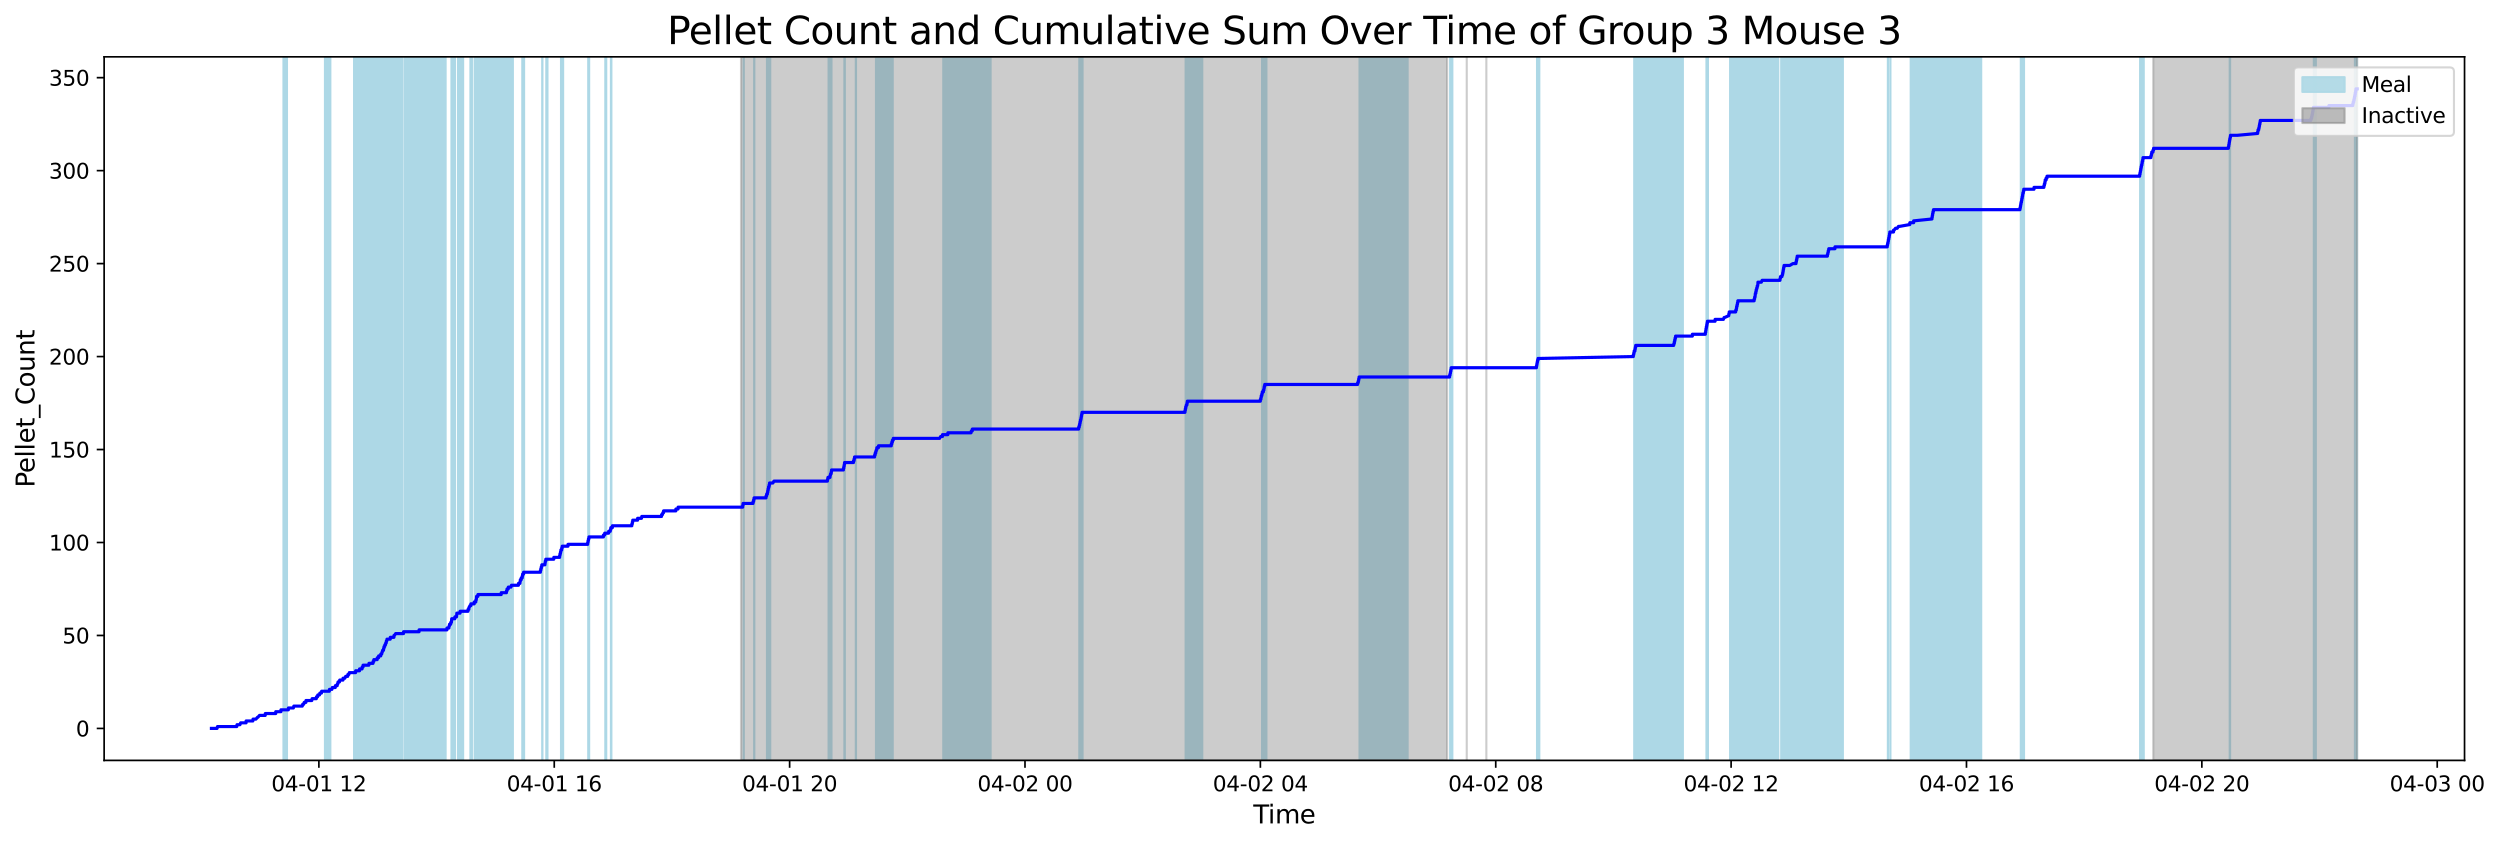<?xml version="1.0" encoding="utf-8" standalone="no"?>
<!DOCTYPE svg PUBLIC "-//W3C//DTD SVG 1.1//EN"
  "http://www.w3.org/Graphics/SVG/1.1/DTD/svg11.dtd">
<svg xmlns:xlink="http://www.w3.org/1999/xlink" width="1182.002pt" height="399.009pt" viewBox="0 0 1182.002 399.009" xmlns="http://www.w3.org/2000/svg" version="1.1">
 <defs>
  <style type="text/css">*{stroke-linejoin: round; stroke-linecap: butt}</style>
 </defs>
 <g id="figure_1">
  <g id="patch_1">
   <path d="M 0 399.009 
L 1182.002 399.009 
L 1182.002 0 
L 0 0 
z
" style="fill: #ffffff"/>
  </g>
  <g id="axes_1">
   <g id="patch_2">
    <path d="M 49.235 359.517 
L 1165.235 359.517 
L 1165.235 26.877 
L 49.235 26.877 
z
" style="fill: #ffffff"/>
   </g>
   <g id="patch_3">
    <path d="M 135.677 359.517 
L 135.677 26.877 
L 134.026 26.877 
L 134.026 359.517 
z
" clip-path="url(#pbee330fa02)" style="fill: #add8e6; stroke: #add8e6; stroke-linejoin: miter"/>
   </g>
   <g id="patch_4">
    <path d="M 156.188 359.517 
L 156.188 26.877 
L 153.643 26.877 
L 153.643 359.517 
z
" clip-path="url(#pbee330fa02)" style="fill: #add8e6; stroke: #add8e6; stroke-linejoin: miter"/>
   </g>
   <g id="patch_5">
    <path d="M 187.06 359.517 
L 187.06 26.877 
L 167.405 26.877 
L 167.405 359.517 
z
" clip-path="url(#pbee330fa02)" style="fill: #add8e6; stroke: #add8e6; stroke-linejoin: miter"/>
   </g>
   <g id="patch_6">
    <path d="M 190.243 359.517 
L 190.243 26.877 
L 183.212 26.877 
L 183.212 359.517 
z
" clip-path="url(#pbee330fa02)" style="fill: #add8e6; stroke: #add8e6; stroke-linejoin: miter"/>
   </g>
   <g id="patch_7">
    <path d="M 188.02 359.517 
L 188.02 26.877 
L 184.456 26.877 
L 184.456 359.517 
z
" clip-path="url(#pbee330fa02)" style="fill: #add8e6; stroke: #add8e6; stroke-linejoin: miter"/>
   </g>
   <g id="patch_8">
    <path d="M 189.438 359.517 
L 189.438 26.877 
L 185.791 26.877 
L 185.791 359.517 
z
" clip-path="url(#pbee330fa02)" style="fill: #add8e6; stroke: #add8e6; stroke-linejoin: miter"/>
   </g>
   <g id="patch_9">
    <path d="M 210.685 359.517 
L 210.685 26.877 
L 191.311 26.877 
L 191.311 359.517 
z
" clip-path="url(#pbee330fa02)" style="fill: #add8e6; stroke: #add8e6; stroke-linejoin: miter"/>
   </g>
   <g id="patch_10">
    <path d="M 215.084 359.517 
L 215.084 26.877 
L 213.449 26.877 
L 213.449 359.517 
z
" clip-path="url(#pbee330fa02)" style="fill: #add8e6; stroke: #add8e6; stroke-linejoin: miter"/>
   </g>
   <g id="patch_11">
    <path d="M 215.102 359.517 
L 215.102 26.877 
L 213.928 26.877 
L 213.928 359.517 
z
" clip-path="url(#pbee330fa02)" style="fill: #add8e6; stroke: #add8e6; stroke-linejoin: miter"/>
   </g>
   <g id="patch_12">
    <path d="M 218.968 359.517 
L 218.968 26.877 
L 216.532 26.877 
L 216.532 359.517 
z
" clip-path="url(#pbee330fa02)" style="fill: #add8e6; stroke: #add8e6; stroke-linejoin: miter"/>
   </g>
   <g id="patch_13">
    <path d="M 223.121 359.517 
L 223.121 26.877 
L 222.418 26.877 
L 222.418 359.517 
z
" clip-path="url(#pbee330fa02)" style="fill: #add8e6; stroke: #add8e6; stroke-linejoin: miter"/>
   </g>
   <g id="patch_14">
    <path d="M 242.483 359.517 
L 242.483 26.877 
L 224.424 26.877 
L 224.424 359.517 
z
" clip-path="url(#pbee330fa02)" style="fill: #add8e6; stroke: #add8e6; stroke-linejoin: miter"/>
   </g>
   <g id="patch_15">
    <path d="M 226.337 359.517 
L 226.337 26.877 
L 225.755 26.877 
L 225.755 359.517 
z
" clip-path="url(#pbee330fa02)" style="fill: #add8e6; stroke: #add8e6; stroke-linejoin: miter"/>
   </g>
   <g id="patch_16">
    <path d="M 247.631 359.517 
L 247.631 26.877 
L 246.944 26.877 
L 246.944 359.517 
z
" clip-path="url(#pbee330fa02)" style="fill: #add8e6; stroke: #add8e6; stroke-linejoin: miter"/>
   </g>
   <g id="patch_17">
    <path d="M 247.787 359.517 
L 247.787 26.877 
L 247.727 26.877 
L 247.727 359.517 
z
" clip-path="url(#pbee330fa02)" style="fill: #add8e6; stroke: #add8e6; stroke-linejoin: miter"/>
   </g>
   <g id="patch_18">
    <path d="M 256.358 359.517 
L 256.358 26.877 
L 256.46 26.877 
L 256.46 359.517 
z
" clip-path="url(#pbee330fa02)" style="fill: #add8e6; stroke: #add8e6; stroke-linejoin: miter"/>
   </g>
   <g id="patch_19">
    <path d="M 258.843 359.517 
L 258.843 26.877 
L 258.298 26.877 
L 258.298 359.517 
z
" clip-path="url(#pbee330fa02)" style="fill: #add8e6; stroke: #add8e6; stroke-linejoin: miter"/>
   </g>
   <g id="patch_20">
    <path d="M 265.389 359.517 
L 265.389 26.877 
L 265.251 26.877 
L 265.251 359.517 
z
" clip-path="url(#pbee330fa02)" style="fill: #add8e6; stroke: #add8e6; stroke-linejoin: miter"/>
   </g>
   <g id="patch_21">
    <path d="M 265.774 359.517 
L 265.774 26.877 
L 266.247 26.877 
L 266.247 359.517 
z
" clip-path="url(#pbee330fa02)" style="fill: #add8e6; stroke: #add8e6; stroke-linejoin: miter"/>
   </g>
   <g id="patch_22">
    <path d="M 278.112 359.517 
L 278.112 26.877 
L 278.548 26.877 
L 278.548 359.517 
z
" clip-path="url(#pbee330fa02)" style="fill: #add8e6; stroke: #add8e6; stroke-linejoin: miter"/>
   </g>
   <g id="patch_23">
    <path d="M 286.627 359.517 
L 286.627 26.877 
L 286.19 26.877 
L 286.19 359.517 
z
" clip-path="url(#pbee330fa02)" style="fill: #add8e6; stroke: #add8e6; stroke-linejoin: miter"/>
   </g>
   <g id="patch_24">
    <path d="M 288.845 359.517 
L 288.845 26.877 
L 289.063 26.877 
L 289.063 359.517 
z
" clip-path="url(#pbee330fa02)" style="fill: #add8e6; stroke: #add8e6; stroke-linejoin: miter"/>
   </g>
   <g id="patch_25">
    <path d="M 351.595 359.517 
L 351.595 26.877 
L 351.668 26.877 
L 351.668 359.517 
z
" clip-path="url(#pbee330fa02)" style="fill: #add8e6; stroke: #add8e6; stroke-linejoin: miter"/>
   </g>
   <g id="patch_26">
    <path d="M 356.572 359.517 
L 356.572 26.877 
L 356.64 26.877 
L 356.64 359.517 
z
" clip-path="url(#pbee330fa02)" style="fill: #add8e6; stroke: #add8e6; stroke-linejoin: miter"/>
   </g>
   <g id="patch_27">
    <path d="M 362.631 359.517 
L 362.631 26.877 
L 364.159 26.877 
L 364.159 359.517 
z
" clip-path="url(#pbee330fa02)" style="fill: #add8e6; stroke: #add8e6; stroke-linejoin: miter"/>
   </g>
   <g id="patch_28">
    <path d="M 393.124 359.517 
L 393.124 26.877 
L 391.764 26.877 
L 391.764 359.517 
z
" clip-path="url(#pbee330fa02)" style="fill: #add8e6; stroke: #add8e6; stroke-linejoin: miter"/>
   </g>
   <g id="patch_29">
    <path d="M 399.231 359.517 
L 399.231 26.877 
L 399.424 26.877 
L 399.424 359.517 
z
" clip-path="url(#pbee330fa02)" style="fill: #add8e6; stroke: #add8e6; stroke-linejoin: miter"/>
   </g>
   <g id="patch_30">
    <path d="M 404.718 359.517 
L 404.718 26.877 
L 404.628 26.877 
L 404.628 359.517 
z
" clip-path="url(#pbee330fa02)" style="fill: #add8e6; stroke: #add8e6; stroke-linejoin: miter"/>
   </g>
   <g id="patch_31">
    <path d="M 414.786 359.517 
L 414.786 26.877 
L 414.168 26.877 
L 414.168 359.517 
z
" clip-path="url(#pbee330fa02)" style="fill: #add8e6; stroke: #add8e6; stroke-linejoin: miter"/>
   </g>
   <g id="patch_32">
    <path d="M 421.826 359.517 
L 421.826 26.877 
L 414.837 26.877 
L 414.837 359.517 
z
" clip-path="url(#pbee330fa02)" style="fill: #add8e6; stroke: #add8e6; stroke-linejoin: miter"/>
   </g>
   <g id="patch_33">
    <path d="M 421.685 359.517 
L 421.685 26.877 
L 422.041 26.877 
L 422.041 359.517 
z
" clip-path="url(#pbee330fa02)" style="fill: #add8e6; stroke: #add8e6; stroke-linejoin: miter"/>
   </g>
   <g id="patch_34">
    <path d="M 468.354 359.517 
L 468.354 26.877 
L 445.982 26.877 
L 445.982 359.517 
z
" clip-path="url(#pbee330fa02)" style="fill: #add8e6; stroke: #add8e6; stroke-linejoin: miter"/>
   </g>
   <g id="patch_35">
    <path d="M 510.304 359.517 
L 510.304 26.877 
L 511.832 26.877 
L 511.832 359.517 
z
" clip-path="url(#pbee330fa02)" style="fill: #add8e6; stroke: #add8e6; stroke-linejoin: miter"/>
   </g>
   <g id="patch_36">
    <path d="M 560.568 359.517 
L 560.568 26.877 
L 560.833 26.877 
L 560.833 359.517 
z
" clip-path="url(#pbee330fa02)" style="fill: #add8e6; stroke: #add8e6; stroke-linejoin: miter"/>
   </g>
   <g id="patch_37">
    <path d="M 568.426 359.517 
L 568.426 26.877 
L 561.705 26.877 
L 561.705 359.517 
z
" clip-path="url(#pbee330fa02)" style="fill: #add8e6; stroke: #add8e6; stroke-linejoin: miter"/>
   </g>
   <g id="patch_38">
    <path d="M 596.713 359.517 
L 596.713 26.877 
L 597.03 26.877 
L 597.03 359.517 
z
" clip-path="url(#pbee330fa02)" style="fill: #add8e6; stroke: #add8e6; stroke-linejoin: miter"/>
   </g>
   <g id="patch_39">
    <path d="M 597.682 359.517 
L 597.682 26.877 
L 597.056 26.877 
L 597.056 359.517 
z
" clip-path="url(#pbee330fa02)" style="fill: #add8e6; stroke: #add8e6; stroke-linejoin: miter"/>
   </g>
   <g id="patch_40">
    <path d="M 598.755 359.517 
L 598.755 26.877 
L 598.413 26.877 
L 598.413 359.517 
z
" clip-path="url(#pbee330fa02)" style="fill: #add8e6; stroke: #add8e6; stroke-linejoin: miter"/>
   </g>
   <g id="patch_41">
    <path d="M 665.519 359.517 
L 665.519 26.877 
L 642.789 26.877 
L 642.789 359.517 
z
" clip-path="url(#pbee330fa02)" style="fill: #add8e6; stroke: #add8e6; stroke-linejoin: miter"/>
   </g>
   <g id="patch_42">
    <path d="M 685.628 359.517 
L 685.628 26.877 
L 685.844 26.877 
L 685.844 359.517 
z
" clip-path="url(#pbee330fa02)" style="fill: #add8e6; stroke: #add8e6; stroke-linejoin: miter"/>
   </g>
   <g id="patch_43">
    <path d="M 686.442 359.517 
L 686.442 26.877 
L 686.668 26.877 
L 686.668 359.517 
z
" clip-path="url(#pbee330fa02)" style="fill: #add8e6; stroke: #add8e6; stroke-linejoin: miter"/>
   </g>
   <g id="patch_44">
    <path d="M 726.711 359.517 
L 726.711 26.877 
L 726.99 26.877 
L 726.99 359.517 
z
" clip-path="url(#pbee330fa02)" style="fill: #add8e6; stroke: #add8e6; stroke-linejoin: miter"/>
   </g>
   <g id="patch_45">
    <path d="M 727.787 359.517 
L 727.787 26.877 
L 727.541 26.877 
L 727.541 359.517 
z
" clip-path="url(#pbee330fa02)" style="fill: #add8e6; stroke: #add8e6; stroke-linejoin: miter"/>
   </g>
   <g id="patch_46">
    <path d="M 795.659 359.517 
L 795.659 26.877 
L 772.681 26.877 
L 772.681 359.517 
z
" clip-path="url(#pbee330fa02)" style="fill: #add8e6; stroke: #add8e6; stroke-linejoin: miter"/>
   </g>
   <g id="patch_47">
    <path d="M 773.325 359.517 
L 773.325 26.877 
L 772.99 26.877 
L 772.99 359.517 
z
" clip-path="url(#pbee330fa02)" style="fill: #add8e6; stroke: #add8e6; stroke-linejoin: miter"/>
   </g>
   <g id="patch_48">
    <path d="M 773.736 359.517 
L 773.736 26.877 
L 773.579 26.877 
L 773.579 359.517 
z
" clip-path="url(#pbee330fa02)" style="fill: #add8e6; stroke: #add8e6; stroke-linejoin: miter"/>
   </g>
   <g id="patch_49">
    <path d="M 794.771 359.517 
L 794.771 26.877 
L 791.84 26.877 
L 791.84 359.517 
z
" clip-path="url(#pbee330fa02)" style="fill: #add8e6; stroke: #add8e6; stroke-linejoin: miter"/>
   </g>
   <g id="patch_50">
    <path d="M 792.564 359.517 
L 792.564 26.877 
L 792.625 26.877 
L 792.625 359.517 
z
" clip-path="url(#pbee330fa02)" style="fill: #add8e6; stroke: #add8e6; stroke-linejoin: miter"/>
   </g>
   <g id="patch_51">
    <path d="M 807.514 359.517 
L 807.514 26.877 
L 806.817 26.877 
L 806.817 359.517 
z
" clip-path="url(#pbee330fa02)" style="fill: #add8e6; stroke: #add8e6; stroke-linejoin: miter"/>
   </g>
   <g id="patch_52">
    <path d="M 840.768 359.517 
L 840.768 26.877 
L 817.989 26.877 
L 817.989 359.517 
z
" clip-path="url(#pbee330fa02)" style="fill: #add8e6; stroke: #add8e6; stroke-linejoin: miter"/>
   </g>
   <g id="patch_53">
    <path d="M 822.153 359.517 
L 822.153 26.877 
L 821.912 26.877 
L 821.912 359.517 
z
" clip-path="url(#pbee330fa02)" style="fill: #add8e6; stroke: #add8e6; stroke-linejoin: miter"/>
   </g>
   <g id="patch_54">
    <path d="M 829.607 359.517 
L 829.607 26.877 
L 830.156 26.877 
L 830.156 359.517 
z
" clip-path="url(#pbee330fa02)" style="fill: #add8e6; stroke: #add8e6; stroke-linejoin: miter"/>
   </g>
   <g id="patch_55">
    <path d="M 830.672 359.517 
L 830.672 26.877 
L 830.49 26.877 
L 830.49 359.517 
z
" clip-path="url(#pbee330fa02)" style="fill: #add8e6; stroke: #add8e6; stroke-linejoin: miter"/>
   </g>
   <g id="patch_56">
    <path d="M 836.088 359.517 
L 836.088 26.877 
L 831.592 26.877 
L 831.592 359.517 
z
" clip-path="url(#pbee330fa02)" style="fill: #add8e6; stroke: #add8e6; stroke-linejoin: miter"/>
   </g>
   <g id="patch_57">
    <path d="M 853.765 359.517 
L 853.765 26.877 
L 842.156 26.877 
L 842.156 359.517 
z
" clip-path="url(#pbee330fa02)" style="fill: #add8e6; stroke: #add8e6; stroke-linejoin: miter"/>
   </g>
   <g id="patch_58">
    <path d="M 852.09 359.517 
L 852.09 26.877 
L 843.901 26.877 
L 843.901 359.517 
z
" clip-path="url(#pbee330fa02)" style="fill: #add8e6; stroke: #add8e6; stroke-linejoin: miter"/>
   </g>
   <g id="patch_59">
    <path d="M 871.309 359.517 
L 871.309 26.877 
L 849.896 26.877 
L 849.896 359.517 
z
" clip-path="url(#pbee330fa02)" style="fill: #add8e6; stroke: #add8e6; stroke-linejoin: miter"/>
   </g>
   <g id="patch_60">
    <path d="M 865.088 359.517 
L 865.088 26.877 
L 864.736 26.877 
L 864.736 359.517 
z
" clip-path="url(#pbee330fa02)" style="fill: #add8e6; stroke: #add8e6; stroke-linejoin: miter"/>
   </g>
   <g id="patch_61">
    <path d="M 892.586 359.517 
L 892.586 26.877 
L 892.671 26.877 
L 892.671 359.517 
z
" clip-path="url(#pbee330fa02)" style="fill: #add8e6; stroke: #add8e6; stroke-linejoin: miter"/>
   </g>
   <g id="patch_62">
    <path d="M 893.748 359.517 
L 893.748 26.877 
L 893.792 26.877 
L 893.792 359.517 
z
" clip-path="url(#pbee330fa02)" style="fill: #add8e6; stroke: #add8e6; stroke-linejoin: miter"/>
   </g>
   <g id="patch_63">
    <path d="M 926.209 359.517 
L 926.209 26.877 
L 903.384 26.877 
L 903.384 359.517 
z
" clip-path="url(#pbee330fa02)" style="fill: #add8e6; stroke: #add8e6; stroke-linejoin: miter"/>
   </g>
   <g id="patch_64">
    <path d="M 936.712 359.517 
L 936.712 26.877 
L 914.3 26.877 
L 914.3 359.517 
z
" clip-path="url(#pbee330fa02)" style="fill: #add8e6; stroke: #add8e6; stroke-linejoin: miter"/>
   </g>
   <g id="patch_65">
    <path d="M 955.438 359.517 
L 955.438 26.877 
L 956.958 26.877 
L 956.958 359.517 
z
" clip-path="url(#pbee330fa02)" style="fill: #add8e6; stroke: #add8e6; stroke-linejoin: miter"/>
   </g>
   <g id="patch_66">
    <path d="M 1011.85 359.517 
L 1011.85 26.877 
L 1012.008 26.877 
L 1012.008 359.517 
z
" clip-path="url(#pbee330fa02)" style="fill: #add8e6; stroke: #add8e6; stroke-linejoin: miter"/>
   </g>
   <g id="patch_67">
    <path d="M 1012.626 359.517 
L 1012.626 26.877 
L 1013.564 26.877 
L 1013.564 359.517 
z
" clip-path="url(#pbee330fa02)" style="fill: #add8e6; stroke: #add8e6; stroke-linejoin: miter"/>
   </g>
   <g id="patch_68">
    <path d="M 1054.209 359.517 
L 1054.209 26.877 
L 1054.399 26.877 
L 1054.399 359.517 
z
" clip-path="url(#pbee330fa02)" style="fill: #add8e6; stroke: #add8e6; stroke-linejoin: miter"/>
   </g>
   <g id="patch_69">
    <path d="M 1094.931 359.517 
L 1094.931 26.877 
L 1093.984 26.877 
L 1093.984 359.517 
z
" clip-path="url(#pbee330fa02)" style="fill: #add8e6; stroke: #add8e6; stroke-linejoin: miter"/>
   </g>
   <g id="patch_70">
    <path d="M 1113.685 359.517 
L 1113.685 26.877 
L 1113.406 26.877 
L 1113.406 359.517 
z
" clip-path="url(#pbee330fa02)" style="fill: #add8e6; stroke: #add8e6; stroke-linejoin: miter"/>
   </g>
   <g id="patch_71">
    <path d="M 1113.889 359.517 
L 1113.889 26.877 
L 1114.253 26.877 
L 1114.253 359.517 
z
" clip-path="url(#pbee330fa02)" style="fill: #add8e6; stroke: #add8e6; stroke-linejoin: miter"/>
   </g>
   <g id="patch_72">
    <path d="M 350.351 359.517 
L 350.351 26.877 
L 684.202 26.877 
L 684.202 359.517 
z
" clip-path="url(#pbee330fa02)" style="fill: #808080; opacity: 0.4; stroke: #808080; stroke-linejoin: miter"/>
   </g>
   <g id="patch_73">
    <path d="M 693.476 26.877 
L 693.476 26.877 
L 693.476 359.517 
" clip-path="url(#pbee330fa02)" style="fill: #808080; opacity: 0.4; stroke: #808080; stroke-linejoin: miter"/>
   </g>
   <g id="patch_74">
    <path d="M 702.75 26.877 
L 702.75 26.877 
L 702.75 359.517 
" clip-path="url(#pbee330fa02)" style="fill: #808080; opacity: 0.4; stroke: #808080; stroke-linejoin: miter"/>
   </g>
   <g id="patch_75">
    <path d="M 1018.054 359.517 
L 1018.054 26.877 
L 1114.508 26.877 
L 1114.508 359.517 
z
" clip-path="url(#pbee330fa02)" style="fill: #808080; opacity: 0.4; stroke: #808080; stroke-linejoin: miter"/>
   </g>
   <g id="matplotlib.axis_1">
    <g id="xtick_1">
     <g id="line2d_1">
      <defs>
       <path id="m9ba29a1ea2" d="M 0 0 
L 0 3.5 
" style="stroke: #000000; stroke-width: 0.8"/>
      </defs>
      <g>
       <use xlink:href="#m9ba29a1ea2" x="150.766" y="359.517" style="stroke: #000000; stroke-width: 0.8"/>
      </g>
     </g>
     <g id="text_1">
      <!-- 04-01 12 -->
      <g transform="translate(128.286 374.116) scale(0.1 -0.1)">
       <defs>
        <path id="DejaVuSans-30" d="M 2034 4250 
Q 1547 4250 1301 3770 
Q 1056 3291 1056 2328 
Q 1056 1369 1301 889 
Q 1547 409 2034 409 
Q 2525 409 2770 889 
Q 3016 1369 3016 2328 
Q 3016 3291 2770 3770 
Q 2525 4250 2034 4250 
z
M 2034 4750 
Q 2819 4750 3233 4129 
Q 3647 3509 3647 2328 
Q 3647 1150 3233 529 
Q 2819 -91 2034 -91 
Q 1250 -91 836 529 
Q 422 1150 422 2328 
Q 422 3509 836 4129 
Q 1250 4750 2034 4750 
z
" transform="scale(0.016)"/>
        <path id="DejaVuSans-34" d="M 2419 4116 
L 825 1625 
L 2419 1625 
L 2419 4116 
z
M 2253 4666 
L 3047 4666 
L 3047 1625 
L 3713 1625 
L 3713 1100 
L 3047 1100 
L 3047 0 
L 2419 0 
L 2419 1100 
L 313 1100 
L 313 1709 
L 2253 4666 
z
" transform="scale(0.016)"/>
        <path id="DejaVuSans-2d" d="M 313 2009 
L 1997 2009 
L 1997 1497 
L 313 1497 
L 313 2009 
z
" transform="scale(0.016)"/>
        <path id="DejaVuSans-31" d="M 794 531 
L 1825 531 
L 1825 4091 
L 703 3866 
L 703 4441 
L 1819 4666 
L 2450 4666 
L 2450 531 
L 3481 531 
L 3481 0 
L 794 0 
L 794 531 
z
" transform="scale(0.016)"/>
        <path id="DejaVuSans-20" transform="scale(0.016)"/>
        <path id="DejaVuSans-32" d="M 1228 531 
L 3431 531 
L 3431 0 
L 469 0 
L 469 531 
Q 828 903 1448 1529 
Q 2069 2156 2228 2338 
Q 2531 2678 2651 2914 
Q 2772 3150 2772 3378 
Q 2772 3750 2511 3984 
Q 2250 4219 1831 4219 
Q 1534 4219 1204 4116 
Q 875 4013 500 3803 
L 500 4441 
Q 881 4594 1212 4672 
Q 1544 4750 1819 4750 
Q 2544 4750 2975 4387 
Q 3406 4025 3406 3419 
Q 3406 3131 3298 2873 
Q 3191 2616 2906 2266 
Q 2828 2175 2409 1742 
Q 1991 1309 1228 531 
z
" transform="scale(0.016)"/>
       </defs>
       <use xlink:href="#DejaVuSans-30"/>
       <use xlink:href="#DejaVuSans-34" x="63.623"/>
       <use xlink:href="#DejaVuSans-2d" x="127.246"/>
       <use xlink:href="#DejaVuSans-30" x="163.33"/>
       <use xlink:href="#DejaVuSans-31" x="226.953"/>
       <use xlink:href="#DejaVuSans-20" x="290.576"/>
       <use xlink:href="#DejaVuSans-31" x="322.363"/>
       <use xlink:href="#DejaVuSans-32" x="385.986"/>
      </g>
     </g>
    </g>
    <g id="xtick_2">
     <g id="line2d_2">
      <g>
       <use xlink:href="#m9ba29a1ea2" x="262.05" y="359.517" style="stroke: #000000; stroke-width: 0.8"/>
      </g>
     </g>
     <g id="text_2">
      <!-- 04-01 16 -->
      <g transform="translate(239.57 374.116) scale(0.1 -0.1)">
       <defs>
        <path id="DejaVuSans-36" d="M 2113 2584 
Q 1688 2584 1439 2293 
Q 1191 2003 1191 1497 
Q 1191 994 1439 701 
Q 1688 409 2113 409 
Q 2538 409 2786 701 
Q 3034 994 3034 1497 
Q 3034 2003 2786 2293 
Q 2538 2584 2113 2584 
z
M 3366 4563 
L 3366 3988 
Q 3128 4100 2886 4159 
Q 2644 4219 2406 4219 
Q 1781 4219 1451 3797 
Q 1122 3375 1075 2522 
Q 1259 2794 1537 2939 
Q 1816 3084 2150 3084 
Q 2853 3084 3261 2657 
Q 3669 2231 3669 1497 
Q 3669 778 3244 343 
Q 2819 -91 2113 -91 
Q 1303 -91 875 529 
Q 447 1150 447 2328 
Q 447 3434 972 4092 
Q 1497 4750 2381 4750 
Q 2619 4750 2861 4703 
Q 3103 4656 3366 4563 
z
" transform="scale(0.016)"/>
       </defs>
       <use xlink:href="#DejaVuSans-30"/>
       <use xlink:href="#DejaVuSans-34" x="63.623"/>
       <use xlink:href="#DejaVuSans-2d" x="127.246"/>
       <use xlink:href="#DejaVuSans-30" x="163.33"/>
       <use xlink:href="#DejaVuSans-31" x="226.953"/>
       <use xlink:href="#DejaVuSans-20" x="290.576"/>
       <use xlink:href="#DejaVuSans-31" x="322.363"/>
       <use xlink:href="#DejaVuSans-36" x="385.986"/>
      </g>
     </g>
    </g>
    <g id="xtick_3">
     <g id="line2d_3">
      <g>
       <use xlink:href="#m9ba29a1ea2" x="373.334" y="359.517" style="stroke: #000000; stroke-width: 0.8"/>
      </g>
     </g>
     <g id="text_3">
      <!-- 04-01 20 -->
      <g transform="translate(350.854 374.116) scale(0.1 -0.1)">
       <use xlink:href="#DejaVuSans-30"/>
       <use xlink:href="#DejaVuSans-34" x="63.623"/>
       <use xlink:href="#DejaVuSans-2d" x="127.246"/>
       <use xlink:href="#DejaVuSans-30" x="163.33"/>
       <use xlink:href="#DejaVuSans-31" x="226.953"/>
       <use xlink:href="#DejaVuSans-20" x="290.576"/>
       <use xlink:href="#DejaVuSans-32" x="322.363"/>
       <use xlink:href="#DejaVuSans-30" x="385.986"/>
      </g>
     </g>
    </g>
    <g id="xtick_4">
     <g id="line2d_4">
      <g>
       <use xlink:href="#m9ba29a1ea2" x="484.618" y="359.517" style="stroke: #000000; stroke-width: 0.8"/>
      </g>
     </g>
     <g id="text_4">
      <!-- 04-02 00 -->
      <g transform="translate(462.138 374.116) scale(0.1 -0.1)">
       <use xlink:href="#DejaVuSans-30"/>
       <use xlink:href="#DejaVuSans-34" x="63.623"/>
       <use xlink:href="#DejaVuSans-2d" x="127.246"/>
       <use xlink:href="#DejaVuSans-30" x="163.33"/>
       <use xlink:href="#DejaVuSans-32" x="226.953"/>
       <use xlink:href="#DejaVuSans-20" x="290.576"/>
       <use xlink:href="#DejaVuSans-30" x="322.363"/>
       <use xlink:href="#DejaVuSans-30" x="385.986"/>
      </g>
     </g>
    </g>
    <g id="xtick_5">
     <g id="line2d_5">
      <g>
       <use xlink:href="#m9ba29a1ea2" x="595.902" y="359.517" style="stroke: #000000; stroke-width: 0.8"/>
      </g>
     </g>
     <g id="text_5">
      <!-- 04-02 04 -->
      <g transform="translate(573.421 374.116) scale(0.1 -0.1)">
       <use xlink:href="#DejaVuSans-30"/>
       <use xlink:href="#DejaVuSans-34" x="63.623"/>
       <use xlink:href="#DejaVuSans-2d" x="127.246"/>
       <use xlink:href="#DejaVuSans-30" x="163.33"/>
       <use xlink:href="#DejaVuSans-32" x="226.953"/>
       <use xlink:href="#DejaVuSans-20" x="290.576"/>
       <use xlink:href="#DejaVuSans-30" x="322.363"/>
       <use xlink:href="#DejaVuSans-34" x="385.986"/>
      </g>
     </g>
    </g>
    <g id="xtick_6">
     <g id="line2d_6">
      <g>
       <use xlink:href="#m9ba29a1ea2" x="707.186" y="359.517" style="stroke: #000000; stroke-width: 0.8"/>
      </g>
     </g>
     <g id="text_6">
      <!-- 04-02 08 -->
      <g transform="translate(684.705 374.116) scale(0.1 -0.1)">
       <defs>
        <path id="DejaVuSans-38" d="M 2034 2216 
Q 1584 2216 1326 1975 
Q 1069 1734 1069 1313 
Q 1069 891 1326 650 
Q 1584 409 2034 409 
Q 2484 409 2743 651 
Q 3003 894 3003 1313 
Q 3003 1734 2745 1975 
Q 2488 2216 2034 2216 
z
M 1403 2484 
Q 997 2584 770 2862 
Q 544 3141 544 3541 
Q 544 4100 942 4425 
Q 1341 4750 2034 4750 
Q 2731 4750 3128 4425 
Q 3525 4100 3525 3541 
Q 3525 3141 3298 2862 
Q 3072 2584 2669 2484 
Q 3125 2378 3379 2068 
Q 3634 1759 3634 1313 
Q 3634 634 3220 271 
Q 2806 -91 2034 -91 
Q 1263 -91 848 271 
Q 434 634 434 1313 
Q 434 1759 690 2068 
Q 947 2378 1403 2484 
z
M 1172 3481 
Q 1172 3119 1398 2916 
Q 1625 2713 2034 2713 
Q 2441 2713 2670 2916 
Q 2900 3119 2900 3481 
Q 2900 3844 2670 4047 
Q 2441 4250 2034 4250 
Q 1625 4250 1398 4047 
Q 1172 3844 1172 3481 
z
" transform="scale(0.016)"/>
       </defs>
       <use xlink:href="#DejaVuSans-30"/>
       <use xlink:href="#DejaVuSans-34" x="63.623"/>
       <use xlink:href="#DejaVuSans-2d" x="127.246"/>
       <use xlink:href="#DejaVuSans-30" x="163.33"/>
       <use xlink:href="#DejaVuSans-32" x="226.953"/>
       <use xlink:href="#DejaVuSans-20" x="290.576"/>
       <use xlink:href="#DejaVuSans-30" x="322.363"/>
       <use xlink:href="#DejaVuSans-38" x="385.986"/>
      </g>
     </g>
    </g>
    <g id="xtick_7">
     <g id="line2d_7">
      <g>
       <use xlink:href="#m9ba29a1ea2" x="818.47" y="359.517" style="stroke: #000000; stroke-width: 0.8"/>
      </g>
     </g>
     <g id="text_7">
      <!-- 04-02 12 -->
      <g transform="translate(795.989 374.116) scale(0.1 -0.1)">
       <use xlink:href="#DejaVuSans-30"/>
       <use xlink:href="#DejaVuSans-34" x="63.623"/>
       <use xlink:href="#DejaVuSans-2d" x="127.246"/>
       <use xlink:href="#DejaVuSans-30" x="163.33"/>
       <use xlink:href="#DejaVuSans-32" x="226.953"/>
       <use xlink:href="#DejaVuSans-20" x="290.576"/>
       <use xlink:href="#DejaVuSans-31" x="322.363"/>
       <use xlink:href="#DejaVuSans-32" x="385.986"/>
      </g>
     </g>
    </g>
    <g id="xtick_8">
     <g id="line2d_8">
      <g>
       <use xlink:href="#m9ba29a1ea2" x="929.753" y="359.517" style="stroke: #000000; stroke-width: 0.8"/>
      </g>
     </g>
     <g id="text_8">
      <!-- 04-02 16 -->
      <g transform="translate(907.273 374.116) scale(0.1 -0.1)">
       <use xlink:href="#DejaVuSans-30"/>
       <use xlink:href="#DejaVuSans-34" x="63.623"/>
       <use xlink:href="#DejaVuSans-2d" x="127.246"/>
       <use xlink:href="#DejaVuSans-30" x="163.33"/>
       <use xlink:href="#DejaVuSans-32" x="226.953"/>
       <use xlink:href="#DejaVuSans-20" x="290.576"/>
       <use xlink:href="#DejaVuSans-31" x="322.363"/>
       <use xlink:href="#DejaVuSans-36" x="385.986"/>
      </g>
     </g>
    </g>
    <g id="xtick_9">
     <g id="line2d_9">
      <g>
       <use xlink:href="#m9ba29a1ea2" x="1041.037" y="359.517" style="stroke: #000000; stroke-width: 0.8"/>
      </g>
     </g>
     <g id="text_9">
      <!-- 04-02 20 -->
      <g transform="translate(1018.557 374.116) scale(0.1 -0.1)">
       <use xlink:href="#DejaVuSans-30"/>
       <use xlink:href="#DejaVuSans-34" x="63.623"/>
       <use xlink:href="#DejaVuSans-2d" x="127.246"/>
       <use xlink:href="#DejaVuSans-30" x="163.33"/>
       <use xlink:href="#DejaVuSans-32" x="226.953"/>
       <use xlink:href="#DejaVuSans-20" x="290.576"/>
       <use xlink:href="#DejaVuSans-32" x="322.363"/>
       <use xlink:href="#DejaVuSans-30" x="385.986"/>
      </g>
     </g>
    </g>
    <g id="xtick_10">
     <g id="line2d_10">
      <g>
       <use xlink:href="#m9ba29a1ea2" x="1152.321" y="359.517" style="stroke: #000000; stroke-width: 0.8"/>
      </g>
     </g>
     <g id="text_10">
      <!-- 04-03 00 -->
      <g transform="translate(1129.841 374.116) scale(0.1 -0.1)">
       <defs>
        <path id="DejaVuSans-33" d="M 2597 2516 
Q 3050 2419 3304 2112 
Q 3559 1806 3559 1356 
Q 3559 666 3084 287 
Q 2609 -91 1734 -91 
Q 1441 -91 1130 -33 
Q 819 25 488 141 
L 488 750 
Q 750 597 1062 519 
Q 1375 441 1716 441 
Q 2309 441 2620 675 
Q 2931 909 2931 1356 
Q 2931 1769 2642 2001 
Q 2353 2234 1838 2234 
L 1294 2234 
L 1294 2753 
L 1863 2753 
Q 2328 2753 2575 2939 
Q 2822 3125 2822 3475 
Q 2822 3834 2567 4026 
Q 2313 4219 1838 4219 
Q 1578 4219 1281 4162 
Q 984 4106 628 3988 
L 628 4550 
Q 988 4650 1302 4700 
Q 1616 4750 1894 4750 
Q 2613 4750 3031 4423 
Q 3450 4097 3450 3541 
Q 3450 3153 3228 2886 
Q 3006 2619 2597 2516 
z
" transform="scale(0.016)"/>
       </defs>
       <use xlink:href="#DejaVuSans-30"/>
       <use xlink:href="#DejaVuSans-34" x="63.623"/>
       <use xlink:href="#DejaVuSans-2d" x="127.246"/>
       <use xlink:href="#DejaVuSans-30" x="163.33"/>
       <use xlink:href="#DejaVuSans-33" x="226.953"/>
       <use xlink:href="#DejaVuSans-20" x="290.576"/>
       <use xlink:href="#DejaVuSans-30" x="322.363"/>
       <use xlink:href="#DejaVuSans-30" x="385.986"/>
      </g>
     </g>
    </g>
    <g id="text_11">
     <!-- Time -->
     <g transform="translate(592.555 389.313) scale(0.12 -0.12)">
      <defs>
       <path id="DejaVuSans-54" d="M -19 4666 
L 3928 4666 
L 3928 4134 
L 2272 4134 
L 2272 0 
L 1638 0 
L 1638 4134 
L -19 4134 
L -19 4666 
z
" transform="scale(0.016)"/>
       <path id="DejaVuSans-69" d="M 603 3500 
L 1178 3500 
L 1178 0 
L 603 0 
L 603 3500 
z
M 603 4863 
L 1178 4863 
L 1178 4134 
L 603 4134 
L 603 4863 
z
" transform="scale(0.016)"/>
       <path id="DejaVuSans-6d" d="M 3328 2828 
Q 3544 3216 3844 3400 
Q 4144 3584 4550 3584 
Q 5097 3584 5394 3201 
Q 5691 2819 5691 2113 
L 5691 0 
L 5113 0 
L 5113 2094 
Q 5113 2597 4934 2840 
Q 4756 3084 4391 3084 
Q 3944 3084 3684 2787 
Q 3425 2491 3425 1978 
L 3425 0 
L 2847 0 
L 2847 2094 
Q 2847 2600 2669 2842 
Q 2491 3084 2119 3084 
Q 1678 3084 1418 2786 
Q 1159 2488 1159 1978 
L 1159 0 
L 581 0 
L 581 3500 
L 1159 3500 
L 1159 2956 
Q 1356 3278 1631 3431 
Q 1906 3584 2284 3584 
Q 2666 3584 2933 3390 
Q 3200 3197 3328 2828 
z
" transform="scale(0.016)"/>
       <path id="DejaVuSans-65" d="M 3597 1894 
L 3597 1613 
L 953 1613 
Q 991 1019 1311 708 
Q 1631 397 2203 397 
Q 2534 397 2845 478 
Q 3156 559 3463 722 
L 3463 178 
Q 3153 47 2828 -22 
Q 2503 -91 2169 -91 
Q 1331 -91 842 396 
Q 353 884 353 1716 
Q 353 2575 817 3079 
Q 1281 3584 2069 3584 
Q 2775 3584 3186 3129 
Q 3597 2675 3597 1894 
z
M 3022 2063 
Q 3016 2534 2758 2815 
Q 2500 3097 2075 3097 
Q 1594 3097 1305 2825 
Q 1016 2553 972 2059 
L 3022 2063 
z
" transform="scale(0.016)"/>
      </defs>
      <use xlink:href="#DejaVuSans-54"/>
      <use xlink:href="#DejaVuSans-69" x="57.959"/>
      <use xlink:href="#DejaVuSans-6d" x="85.742"/>
      <use xlink:href="#DejaVuSans-65" x="183.154"/>
     </g>
    </g>
   </g>
   <g id="matplotlib.axis_2">
    <g id="ytick_1">
     <g id="line2d_11">
      <defs>
       <path id="md7ef045e5d" d="M 0 0 
L -3.5 0 
" style="stroke: #000000; stroke-width: 0.8"/>
      </defs>
      <g>
       <use xlink:href="#md7ef045e5d" x="49.235" y="344.397" style="stroke: #000000; stroke-width: 0.8"/>
      </g>
     </g>
     <g id="text_12">
      <!-- 0 -->
      <g transform="translate(35.873 348.196) scale(0.1 -0.1)">
       <use xlink:href="#DejaVuSans-30"/>
      </g>
     </g>
    </g>
    <g id="ytick_2">
     <g id="line2d_12">
      <g>
       <use xlink:href="#md7ef045e5d" x="49.235" y="300.444" style="stroke: #000000; stroke-width: 0.8"/>
      </g>
     </g>
     <g id="text_13">
      <!-- 50 -->
      <g transform="translate(29.51 304.243) scale(0.1 -0.1)">
       <defs>
        <path id="DejaVuSans-35" d="M 691 4666 
L 3169 4666 
L 3169 4134 
L 1269 4134 
L 1269 2991 
Q 1406 3038 1543 3061 
Q 1681 3084 1819 3084 
Q 2600 3084 3056 2656 
Q 3513 2228 3513 1497 
Q 3513 744 3044 326 
Q 2575 -91 1722 -91 
Q 1428 -91 1123 -41 
Q 819 9 494 109 
L 494 744 
Q 775 591 1075 516 
Q 1375 441 1709 441 
Q 2250 441 2565 725 
Q 2881 1009 2881 1497 
Q 2881 1984 2565 2268 
Q 2250 2553 1709 2553 
Q 1456 2553 1204 2497 
Q 953 2441 691 2322 
L 691 4666 
z
" transform="scale(0.016)"/>
       </defs>
       <use xlink:href="#DejaVuSans-35"/>
       <use xlink:href="#DejaVuSans-30" x="63.623"/>
      </g>
     </g>
    </g>
    <g id="ytick_3">
     <g id="line2d_13">
      <g>
       <use xlink:href="#md7ef045e5d" x="49.235" y="256.49" style="stroke: #000000; stroke-width: 0.8"/>
      </g>
     </g>
     <g id="text_14">
      <!-- 100 -->
      <g transform="translate(23.148 260.289) scale(0.1 -0.1)">
       <use xlink:href="#DejaVuSans-31"/>
       <use xlink:href="#DejaVuSans-30" x="63.623"/>
       <use xlink:href="#DejaVuSans-30" x="127.246"/>
      </g>
     </g>
    </g>
    <g id="ytick_4">
     <g id="line2d_14">
      <g>
       <use xlink:href="#md7ef045e5d" x="49.235" y="212.537" style="stroke: #000000; stroke-width: 0.8"/>
      </g>
     </g>
     <g id="text_15">
      <!-- 150 -->
      <g transform="translate(23.148 216.336) scale(0.1 -0.1)">
       <use xlink:href="#DejaVuSans-31"/>
       <use xlink:href="#DejaVuSans-35" x="63.623"/>
       <use xlink:href="#DejaVuSans-30" x="127.246"/>
      </g>
     </g>
    </g>
    <g id="ytick_5">
     <g id="line2d_15">
      <g>
       <use xlink:href="#md7ef045e5d" x="49.235" y="168.583" style="stroke: #000000; stroke-width: 0.8"/>
      </g>
     </g>
     <g id="text_16">
      <!-- 200 -->
      <g transform="translate(23.148 172.382) scale(0.1 -0.1)">
       <use xlink:href="#DejaVuSans-32"/>
       <use xlink:href="#DejaVuSans-30" x="63.623"/>
       <use xlink:href="#DejaVuSans-30" x="127.246"/>
      </g>
     </g>
    </g>
    <g id="ytick_6">
     <g id="line2d_16">
      <g>
       <use xlink:href="#md7ef045e5d" x="49.235" y="124.63" style="stroke: #000000; stroke-width: 0.8"/>
      </g>
     </g>
     <g id="text_17">
      <!-- 250 -->
      <g transform="translate(23.148 128.429) scale(0.1 -0.1)">
       <use xlink:href="#DejaVuSans-32"/>
       <use xlink:href="#DejaVuSans-35" x="63.623"/>
       <use xlink:href="#DejaVuSans-30" x="127.246"/>
      </g>
     </g>
    </g>
    <g id="ytick_7">
     <g id="line2d_17">
      <g>
       <use xlink:href="#md7ef045e5d" x="49.235" y="80.676" style="stroke: #000000; stroke-width: 0.8"/>
      </g>
     </g>
     <g id="text_18">
      <!-- 300 -->
      <g transform="translate(23.148 84.475) scale(0.1 -0.1)">
       <use xlink:href="#DejaVuSans-33"/>
       <use xlink:href="#DejaVuSans-30" x="63.623"/>
       <use xlink:href="#DejaVuSans-30" x="127.246"/>
      </g>
     </g>
    </g>
    <g id="ytick_8">
     <g id="line2d_18">
      <g>
       <use xlink:href="#md7ef045e5d" x="49.235" y="36.723" style="stroke: #000000; stroke-width: 0.8"/>
      </g>
     </g>
     <g id="text_19">
      <!-- 350 -->
      <g transform="translate(23.148 40.522) scale(0.1 -0.1)">
       <use xlink:href="#DejaVuSans-33"/>
       <use xlink:href="#DejaVuSans-35" x="63.623"/>
       <use xlink:href="#DejaVuSans-30" x="127.246"/>
      </g>
     </g>
    </g>
    <g id="text_20">
     <!-- Pellet_Count -->
     <g transform="translate(16.318 230.485) rotate(-90) scale(0.12 -0.12)">
      <defs>
       <path id="DejaVuSans-50" d="M 1259 4147 
L 1259 2394 
L 2053 2394 
Q 2494 2394 2734 2622 
Q 2975 2850 2975 3272 
Q 2975 3691 2734 3919 
Q 2494 4147 2053 4147 
L 1259 4147 
z
M 628 4666 
L 2053 4666 
Q 2838 4666 3239 4311 
Q 3641 3956 3641 3272 
Q 3641 2581 3239 2228 
Q 2838 1875 2053 1875 
L 1259 1875 
L 1259 0 
L 628 0 
L 628 4666 
z
" transform="scale(0.016)"/>
       <path id="DejaVuSans-6c" d="M 603 4863 
L 1178 4863 
L 1178 0 
L 603 0 
L 603 4863 
z
" transform="scale(0.016)"/>
       <path id="DejaVuSans-74" d="M 1172 4494 
L 1172 3500 
L 2356 3500 
L 2356 3053 
L 1172 3053 
L 1172 1153 
Q 1172 725 1289 603 
Q 1406 481 1766 481 
L 2356 481 
L 2356 0 
L 1766 0 
Q 1100 0 847 248 
Q 594 497 594 1153 
L 594 3053 
L 172 3053 
L 172 3500 
L 594 3500 
L 594 4494 
L 1172 4494 
z
" transform="scale(0.016)"/>
       <path id="DejaVuSans-5f" d="M 3263 -1063 
L 3263 -1509 
L -63 -1509 
L -63 -1063 
L 3263 -1063 
z
" transform="scale(0.016)"/>
       <path id="DejaVuSans-43" d="M 4122 4306 
L 4122 3641 
Q 3803 3938 3442 4084 
Q 3081 4231 2675 4231 
Q 1875 4231 1450 3742 
Q 1025 3253 1025 2328 
Q 1025 1406 1450 917 
Q 1875 428 2675 428 
Q 3081 428 3442 575 
Q 3803 722 4122 1019 
L 4122 359 
Q 3791 134 3420 21 
Q 3050 -91 2638 -91 
Q 1578 -91 968 557 
Q 359 1206 359 2328 
Q 359 3453 968 4101 
Q 1578 4750 2638 4750 
Q 3056 4750 3426 4639 
Q 3797 4528 4122 4306 
z
" transform="scale(0.016)"/>
       <path id="DejaVuSans-6f" d="M 1959 3097 
Q 1497 3097 1228 2736 
Q 959 2375 959 1747 
Q 959 1119 1226 758 
Q 1494 397 1959 397 
Q 2419 397 2687 759 
Q 2956 1122 2956 1747 
Q 2956 2369 2687 2733 
Q 2419 3097 1959 3097 
z
M 1959 3584 
Q 2709 3584 3137 3096 
Q 3566 2609 3566 1747 
Q 3566 888 3137 398 
Q 2709 -91 1959 -91 
Q 1206 -91 779 398 
Q 353 888 353 1747 
Q 353 2609 779 3096 
Q 1206 3584 1959 3584 
z
" transform="scale(0.016)"/>
       <path id="DejaVuSans-75" d="M 544 1381 
L 544 3500 
L 1119 3500 
L 1119 1403 
Q 1119 906 1312 657 
Q 1506 409 1894 409 
Q 2359 409 2629 706 
Q 2900 1003 2900 1516 
L 2900 3500 
L 3475 3500 
L 3475 0 
L 2900 0 
L 2900 538 
Q 2691 219 2414 64 
Q 2138 -91 1772 -91 
Q 1169 -91 856 284 
Q 544 659 544 1381 
z
M 1991 3584 
L 1991 3584 
z
" transform="scale(0.016)"/>
       <path id="DejaVuSans-6e" d="M 3513 2113 
L 3513 0 
L 2938 0 
L 2938 2094 
Q 2938 2591 2744 2837 
Q 2550 3084 2163 3084 
Q 1697 3084 1428 2787 
Q 1159 2491 1159 1978 
L 1159 0 
L 581 0 
L 581 3500 
L 1159 3500 
L 1159 2956 
Q 1366 3272 1645 3428 
Q 1925 3584 2291 3584 
Q 2894 3584 3203 3211 
Q 3513 2838 3513 2113 
z
" transform="scale(0.016)"/>
      </defs>
      <use xlink:href="#DejaVuSans-50"/>
      <use xlink:href="#DejaVuSans-65" x="56.678"/>
      <use xlink:href="#DejaVuSans-6c" x="118.201"/>
      <use xlink:href="#DejaVuSans-6c" x="145.984"/>
      <use xlink:href="#DejaVuSans-65" x="173.768"/>
      <use xlink:href="#DejaVuSans-74" x="235.291"/>
      <use xlink:href="#DejaVuSans-5f" x="274.5"/>
      <use xlink:href="#DejaVuSans-43" x="324.5"/>
      <use xlink:href="#DejaVuSans-6f" x="394.324"/>
      <use xlink:href="#DejaVuSans-75" x="455.506"/>
      <use xlink:href="#DejaVuSans-6e" x="518.885"/>
      <use xlink:href="#DejaVuSans-74" x="582.264"/>
     </g>
    </g>
   </g>
   <g id="line2d_19">
    <path d="M 99.962 344.397 
L 102.628 344.397 
L 102.829 343.518 
L 111.941 343.518 
L 112.057 342.639 
L 113.448 342.639 
L 113.795 341.76 
L 116.346 341.76 
L 116.361 340.881 
L 119.545 340.881 
L 119.638 340.002 
L 120.99 340.002 
L 121.755 339.123 
L 121.933 339.123 
L 122.698 338.244 
L 125.403 338.244 
L 125.426 337.365 
L 130.364 337.365 
L 130.372 336.486 
L 132.83 336.486 
L 132.837 335.606 
L 136.33 335.606 
L 136.377 334.727 
L 138.703 334.727 
L 138.927 333.848 
L 142.915 333.848 
L 143.116 332.969 
L 143.595 332.969 
L 143.827 332.09 
L 144.63 332.09 
L 144.661 331.211 
L 147.412 331.211 
L 147.559 330.332 
L 149.545 330.332 
L 149.623 329.453 
L 150.14 329.453 
L 150.264 328.574 
L 151.052 328.574 
L 151.23 327.695 
L 151.987 327.695 
L 152.072 326.816 
L 155.712 326.816 
L 155.774 325.937 
L 156.926 325.937 
L 157.111 325.058 
L 158.518 325.058 
L 158.564 324.179 
L 159.43 324.179 
L 159.507 323.3 
L 159.746 323.3 
L 159.839 322.42 
L 160.504 322.42 
L 160.612 321.541 
L 162.165 321.541 
L 162.188 320.662 
L 163.039 320.662 
L 163.44 319.783 
L 164.399 319.783 
L 164.461 318.904 
L 164.94 318.904 
L 165.141 318.025 
L 168.116 318.025 
L 168.162 317.146 
L 169.978 317.146 
L 170.002 316.267 
L 171.176 316.267 
L 171.238 315.388 
L 171.64 315.388 
L 171.655 314.509 
L 174.391 314.509 
L 174.445 313.63 
L 176.362 313.63 
L 176.377 312.751 
L 176.74 312.751 
L 176.756 311.872 
L 178.332 311.872 
L 178.356 310.993 
L 178.997 310.993 
L 179.028 310.113 
L 180.009 310.113 
L 180.04 309.234 
L 180.465 309.234 
L 180.612 308.355 
L 180.728 308.355 
L 180.89 307.476 
L 181.315 307.476 
L 181.346 306.597 
L 181.532 306.597 
L 181.57 305.718 
L 181.895 305.718 
L 181.965 304.839 
L 182.281 304.839 
L 182.382 303.96 
L 182.621 303.96 
L 182.652 303.081 
L 182.853 303.081 
L 182.969 302.202 
L 184.507 302.202 
L 184.53 301.323 
L 186.254 301.323 
L 186.269 300.444 
L 186.47 300.444 
L 187.065 299.565 
L 190.775 299.565 
L 190.805 298.686 
L 198.132 298.686 
L 198.147 297.806 
L 211.308 297.806 
L 211.339 296.927 
L 212.243 296.927 
L 212.297 296.048 
L 212.467 296.048 
L 212.514 295.169 
L 213.07 295.169 
L 213.101 294.29 
L 213.425 294.29 
L 213.58 292.532 
L 215.056 292.532 
L 215.072 291.653 
L 215.844 291.653 
L 215.999 289.895 
L 217.506 289.895 
L 217.529 289.016 
L 221.254 289.016 
L 221.285 288.137 
L 221.671 288.137 
L 221.694 287.258 
L 221.826 287.258 
L 222.174 286.379 
L 222.622 286.379 
L 222.653 285.5 
L 224.206 285.5 
L 224.214 284.62 
L 224.948 284.62 
L 224.979 283.741 
L 225.141 283.741 
L 225.265 282.862 
L 225.311 281.983 
L 225.929 281.983 
L 225.96 281.104 
L 236.973 281.104 
L 236.988 280.225 
L 239.446 280.225 
L 239.453 279.346 
L 239.709 279.346 
L 239.724 278.467 
L 240.296 278.467 
L 240.334 277.588 
L 241.579 277.588 
L 241.818 276.709 
L 245.118 276.709 
L 245.141 275.83 
L 245.821 275.83 
L 245.86 274.951 
L 245.999 274.951 
L 246.022 274.072 
L 246.44 274.072 
L 246.471 273.193 
L 246.919 273.193 
L 246.934 272.313 
L 247.081 272.313 
L 247.097 271.434 
L 247.537 271.434 
L 247.56 270.555 
L 255.489 270.555 
L 255.505 269.676 
L 255.698 269.676 
L 255.713 268.797 
L 255.93 268.797 
L 255.937 267.918 
L 256.162 267.918 
L 256.177 267.039 
L 257.645 267.039 
L 257.661 266.16 
L 257.777 266.16 
L 257.8 265.281 
L 258.032 265.281 
L 258.047 264.402 
L 261.811 264.402 
L 261.849 263.523 
L 264.585 263.523 
L 264.601 262.644 
L 264.763 262.644 
L 264.778 261.765 
L 264.987 261.765 
L 265.018 260.886 
L 265.172 260.886 
L 265.188 260.006 
L 265.574 260.006 
L 265.582 259.127 
L 265.791 259.127 
L 265.806 258.248 
L 268.534 258.248 
L 268.55 257.369 
L 277.846 257.369 
L 277.862 256.49 
L 278.024 256.49 
L 278.032 255.611 
L 278.217 255.611 
L 278.233 254.732 
L 278.449 254.732 
L 278.472 253.853 
L 285.289 253.853 
L 285.296 252.974 
L 285.891 252.974 
L 285.907 252.095 
L 287.746 252.095 
L 287.769 251.216 
L 288.519 251.216 
L 288.581 250.337 
L 288.797 250.337 
L 288.813 249.458 
L 289.531 249.458 
L 289.562 248.579 
L 298.735 248.579 
L 298.743 247.7 
L 298.967 247.7 
L 298.975 246.82 
L 299.145 246.82 
L 299.16 245.941 
L 301.456 245.941 
L 301.463 245.062 
L 303.295 245.062 
L 303.426 244.183 
L 312.769 244.183 
L 312.808 243.304 
L 313.218 243.304 
L 313.372 242.425 
L 313.72 242.425 
L 313.735 241.546 
L 319.539 241.546 
L 319.562 240.667 
L 320.575 240.667 
L 320.606 239.788 
L 351.139 239.788 
L 351.155 238.909 
L 351.317 238.909 
L 351.325 238.03 
L 356.023 238.03 
L 356.039 237.151 
L 356.317 237.151 
L 356.325 236.272 
L 356.51 236.272 
L 356.533 235.393 
L 362.175 235.393 
L 362.19 234.513 
L 362.453 234.513 
L 362.469 233.634 
L 362.816 233.634 
L 362.832 232.755 
L 363.002 232.755 
L 363.009 231.876 
L 363.179 231.876 
L 363.195 230.997 
L 363.373 230.997 
L 363.38 230.118 
L 363.651 230.118 
L 363.659 229.239 
L 363.836 229.239 
L 363.844 228.36 
L 365.428 228.36 
L 365.923 227.481 
L 391.201 227.481 
L 391.255 226.602 
L 391.433 226.602 
L 391.449 225.723 
L 392.415 225.723 
L 392.43 224.844 
L 392.592 224.844 
L 392.708 223.965 
L 392.987 223.965 
L 393.017 223.086 
L 393.141 223.086 
L 393.149 222.206 
L 398.759 222.206 
L 398.79 221.327 
L 398.968 221.327 
L 398.984 220.448 
L 399.13 220.448 
L 399.169 219.569 
L 399.293 219.569 
L 399.3 218.69 
L 403.52 218.69 
L 403.535 217.811 
L 403.821 217.811 
L 403.837 216.932 
L 404.014 216.932 
L 404.03 216.053 
L 413.497 216.053 
L 413.52 215.174 
L 413.752 215.174 
L 413.76 214.295 
L 414.03 214.295 
L 414.061 213.416 
L 414.239 213.416 
L 414.37 212.537 
L 414.579 212.537 
L 414.586 211.658 
L 415.328 211.658 
L 415.359 210.779 
L 421.387 210.779 
L 421.403 209.9 
L 421.65 209.9 
L 421.665 209.02 
L 421.913 209.02 
L 421.928 208.141 
L 422.307 208.141 
L 422.345 207.262 
L 444.231 207.262 
L 444.734 206.383 
L 445.591 206.383 
L 445.607 205.504 
L 448.134 205.504 
L 448.157 204.625 
L 459.108 204.625 
L 459.239 203.746 
L 459.695 203.746 
L 459.71 202.867 
L 509.981 202.867 
L 509.989 201.988 
L 510.252 201.988 
L 510.26 201.109 
L 510.476 201.109 
L 510.484 200.23 
L 510.661 200.23 
L 510.669 199.351 
L 510.839 199.351 
L 510.847 198.472 
L 511.071 198.472 
L 511.087 197.593 
L 511.226 197.593 
L 511.241 196.713 
L 511.388 196.713 
L 511.396 195.834 
L 511.573 195.834 
L 511.581 194.955 
L 560.245 194.955 
L 560.252 194.076 
L 560.43 194.076 
L 560.438 193.197 
L 560.608 193.197 
L 560.616 192.318 
L 560.778 192.318 
L 560.909 191.439 
L 561.187 191.439 
L 561.203 190.56 
L 561.342 190.56 
L 561.357 189.681 
L 595.886 189.681 
L 595.894 188.802 
L 596.165 188.802 
L 596.18 187.923 
L 596.319 187.923 
L 596.335 187.044 
L 596.613 187.044 
L 596.621 186.165 
L 596.798 186.165 
L 596.806 185.286 
L 597.324 185.286 
L 597.332 184.406 
L 597.579 184.406 
L 597.594 183.527 
L 597.726 183.527 
L 597.733 182.648 
L 597.965 182.648 
L 597.973 181.769 
L 641.876 181.769 
L 641.899 180.89 
L 642.201 180.89 
L 642.216 180.011 
L 642.386 180.011 
L 642.394 179.132 
L 642.564 179.132 
L 642.571 178.253 
L 685.369 178.253 
L 685.377 177.374 
L 685.578 177.374 
L 685.594 176.495 
L 685.764 176.495 
L 685.779 175.616 
L 685.949 175.616 
L 685.957 174.737 
L 686.119 174.737 
L 686.134 173.858 
L 726.421 173.858 
L 726.428 172.979 
L 726.599 172.979 
L 726.614 172.1 
L 726.753 172.1 
L 726.776 171.22 
L 726.923 171.22 
L 726.939 170.341 
L 727.178 170.341 
L 727.194 169.462 
L 728.979 169.462 
L 772.233 168.583 
L 772.24 167.704 
L 772.434 167.704 
L 772.472 166.825 
L 772.611 166.825 
L 772.642 165.946 
L 772.998 165.946 
L 773.013 165.067 
L 773.145 165.067 
L 773.168 164.188 
L 773.353 164.188 
L 773.361 163.309 
L 791.321 163.309 
L 791.414 162.43 
L 791.615 162.43 
L 791.622 161.551 
L 791.792 161.551 
L 791.808 160.672 
L 791.986 160.672 
L 791.993 159.793 
L 792.202 159.793 
L 792.217 158.913 
L 800.146 158.913 
L 800.162 158.034 
L 806.282 158.034 
L 806.29 157.155 
L 806.452 157.155 
L 806.468 156.276 
L 806.584 156.276 
L 806.599 155.397 
L 806.738 155.397 
L 806.754 154.518 
L 806.924 154.518 
L 806.939 153.639 
L 807.086 153.639 
L 807.094 152.76 
L 807.256 152.76 
L 807.264 151.881 
L 810.888 151.881 
L 810.904 151.002 
L 814.822 151.002 
L 815.162 150.123 
L 815.401 150.123 
L 817.364 149.244 
L 817.395 148.365 
L 817.573 148.365 
L 817.581 147.486 
L 820.618 147.486 
L 820.664 146.606 
L 820.935 146.606 
L 820.95 145.727 
L 821.074 145.727 
L 821.082 144.848 
L 821.29 144.848 
L 821.298 143.969 
L 821.468 143.969 
L 821.483 143.09 
L 821.653 143.09 
L 821.661 142.211 
L 829.358 142.211 
L 829.389 141.332 
L 829.582 141.332 
L 829.59 140.453 
L 829.783 140.453 
L 829.938 138.695 
L 830.154 138.695 
L 830.162 137.816 
L 830.324 137.816 
L 830.332 136.937 
L 830.533 136.937 
L 830.603 136.058 
L 830.803 136.058 
L 830.819 135.179 
L 831.02 135.179 
L 831.136 134.3 
L 831.151 133.42 
L 832.766 133.42 
L 833.122 132.541 
L 841.569 132.541 
L 841.607 131.662 
L 841.77 131.662 
L 841.808 130.783 
L 842.496 130.783 
L 842.658 129.904 
L 842.821 129.904 
L 842.836 129.025 
L 842.998 129.025 
L 843.006 128.146 
L 843.137 128.146 
L 843.153 127.267 
L 843.292 127.267 
L 843.3 126.388 
L 843.485 126.388 
L 843.493 125.509 
L 846.19 125.509 
L 847.689 124.63 
L 849.15 124.63 
L 849.158 123.751 
L 849.343 123.751 
L 849.351 122.872 
L 849.529 122.872 
L 849.536 121.993 
L 849.699 121.993 
L 849.706 121.113 
L 863.988 121.113 
L 864.003 120.234 
L 864.204 120.234 
L 864.235 119.355 
L 864.405 119.355 
L 864.42 118.476 
L 864.606 118.476 
L 864.645 117.597 
L 867.566 117.597 
L 867.574 116.718 
L 892.296 116.718 
L 892.303 115.839 
L 892.473 115.839 
L 892.481 114.96 
L 892.666 114.96 
L 892.705 114.081 
L 892.821 114.081 
L 892.829 113.202 
L 893.007 113.202 
L 893.014 112.323 
L 893.192 112.323 
L 893.2 111.444 
L 893.339 111.444 
L 893.347 110.565 
L 893.501 110.565 
L 893.509 109.686 
L 895.255 109.686 
L 895.263 108.806 
L 895.549 108.806 
L 896.198 107.927 
L 897.01 107.927 
L 897.589 107.048 
L 898.053 107.048 
L 902.952 106.169 
L 902.976 105.29 
L 904.769 105.29 
L 904.776 104.411 
L 904.954 104.411 
L 913.439 103.532 
L 913.447 102.653 
L 913.594 102.653 
L 913.602 101.774 
L 913.741 101.774 
L 913.749 100.895 
L 913.911 100.895 
L 913.919 100.016 
L 914.135 100.016 
L 914.143 99.137 
L 955.04 99.137 
L 955.063 98.258 
L 955.233 98.258 
L 955.24 97.379 
L 955.387 97.379 
L 955.395 96.5 
L 955.542 96.5 
L 955.55 95.62 
L 955.751 95.62 
L 955.781 94.741 
L 955.905 94.741 
L 955.921 93.862 
L 956.091 93.862 
L 956.098 92.983 
L 956.253 92.983 
L 956.284 92.104 
L 956.4 92.104 
L 956.407 91.225 
L 956.639 91.225 
L 956.647 90.346 
L 956.825 90.346 
L 956.832 89.467 
L 961.678 89.467 
L 961.693 88.588 
L 966.346 88.588 
L 966.369 87.709 
L 966.585 87.709 
L 966.593 86.83 
L 966.825 86.83 
L 966.84 85.951 
L 966.956 85.951 
L 966.964 85.072 
L 967.404 85.072 
L 967.412 84.193 
L 967.799 84.193 
L 967.799 84.193 
L 967.837 83.313 
L 1011.624 83.313 
L 1011.632 82.434 
L 1011.81 82.434 
L 1011.817 81.555 
L 1011.949 81.555 
L 1011.995 80.676 
L 1012.142 80.676 
L 1012.158 79.797 
L 1012.297 79.797 
L 1012.304 78.918 
L 1012.474 78.918 
L 1012.482 78.039 
L 1012.698 78.039 
L 1012.706 77.16 
L 1012.838 77.16 
L 1012.845 76.281 
L 1013.046 76.281 
L 1013.062 75.402 
L 1013.201 75.402 
L 1013.216 74.523 
L 1016.933 74.523 
L 1016.949 73.644 
L 1017.173 73.644 
L 1017.181 72.765 
L 1017.343 72.765 
L 1017.351 71.886 
L 1017.923 71.886 
L 1017.946 71.006 
L 1018.201 71.006 
L 1018.209 70.127 
L 1053.58 70.127 
L 1053.611 69.248 
L 1053.758 69.248 
L 1053.773 68.369 
L 1053.912 68.369 
L 1053.928 67.49 
L 1054.051 67.49 
L 1054.059 66.611 
L 1054.206 66.611 
L 1054.214 65.732 
L 1054.376 65.732 
L 1054.414 64.853 
L 1054.569 64.853 
L 1054.577 63.974 
L 1057.784 63.974 
L 1067.428 63.095 
L 1067.436 62.216 
L 1067.606 62.216 
L 1067.614 61.337 
L 1067.946 61.337 
L 1067.969 60.458 
L 1068.139 60.458 
L 1068.147 59.579 
L 1068.294 59.579 
L 1068.309 58.7 
L 1068.487 58.7 
L 1068.495 57.82 
L 1068.642 57.82 
L 1068.657 56.941 
L 1092.606 56.941 
L 1092.622 56.062 
L 1092.908 56.062 
L 1092.923 55.183 
L 1093.101 55.183 
L 1093.109 54.304 
L 1093.302 54.304 
L 1093.31 53.425 
L 1093.433 53.425 
L 1093.457 52.546 
L 1093.588 52.546 
L 1093.596 51.667 
L 1093.758 51.667 
L 1093.766 50.788 
L 1101.107 50.788 
L 1101.123 49.909 
L 1112.398 49.909 
L 1112.406 49.03 
L 1112.599 49.03 
L 1112.63 48.151 
L 1112.877 48.151 
L 1112.885 47.272 
L 1113.078 47.272 
L 1113.086 46.393 
L 1113.233 46.393 
L 1113.248 45.513 
L 1113.434 45.513 
L 1113.449 44.634 
L 1113.58 44.634 
L 1113.588 43.755 
L 1113.735 43.755 
L 1113.766 42.876 
L 1113.897 42.876 
L 1113.905 41.997 
L 1114.508 41.997 
L 1114.508 41.997 
" clip-path="url(#pbee330fa02)" style="fill: none; stroke: #0000ff; stroke-width: 1.5; stroke-linecap: square"/>
   </g>
   <g id="patch_76">
    <path d="M 49.235 359.517 
L 49.235 26.877 
" style="fill: none; stroke: #000000; stroke-width: 0.8; stroke-linejoin: miter; stroke-linecap: square"/>
   </g>
   <g id="patch_77">
    <path d="M 1165.235 359.517 
L 1165.235 26.877 
" style="fill: none; stroke: #000000; stroke-width: 0.8; stroke-linejoin: miter; stroke-linecap: square"/>
   </g>
   <g id="patch_78">
    <path d="M 49.235 359.517 
L 1165.235 359.517 
" style="fill: none; stroke: #000000; stroke-width: 0.8; stroke-linejoin: miter; stroke-linecap: square"/>
   </g>
   <g id="patch_79">
    <path d="M 49.235 26.877 
L 1165.235 26.877 
" style="fill: none; stroke: #000000; stroke-width: 0.8; stroke-linejoin: miter; stroke-linecap: square"/>
   </g>
   <g id="text_21">
    <!-- Pellet Count and Cumulative Sum Over Time of Group 3 Mouse 3 -->
    <g transform="translate(315.461 20.877) scale(0.18 -0.18)">
     <defs>
      <path id="DejaVuSans-61" d="M 2194 1759 
Q 1497 1759 1228 1600 
Q 959 1441 959 1056 
Q 959 750 1161 570 
Q 1363 391 1709 391 
Q 2188 391 2477 730 
Q 2766 1069 2766 1631 
L 2766 1759 
L 2194 1759 
z
M 3341 1997 
L 3341 0 
L 2766 0 
L 2766 531 
Q 2569 213 2275 61 
Q 1981 -91 1556 -91 
Q 1019 -91 701 211 
Q 384 513 384 1019 
Q 384 1609 779 1909 
Q 1175 2209 1959 2209 
L 2766 2209 
L 2766 2266 
Q 2766 2663 2505 2880 
Q 2244 3097 1772 3097 
Q 1472 3097 1187 3025 
Q 903 2953 641 2809 
L 641 3341 
Q 956 3463 1253 3523 
Q 1550 3584 1831 3584 
Q 2591 3584 2966 3190 
Q 3341 2797 3341 1997 
z
" transform="scale(0.016)"/>
      <path id="DejaVuSans-64" d="M 2906 2969 
L 2906 4863 
L 3481 4863 
L 3481 0 
L 2906 0 
L 2906 525 
Q 2725 213 2448 61 
Q 2172 -91 1784 -91 
Q 1150 -91 751 415 
Q 353 922 353 1747 
Q 353 2572 751 3078 
Q 1150 3584 1784 3584 
Q 2172 3584 2448 3432 
Q 2725 3281 2906 2969 
z
M 947 1747 
Q 947 1113 1208 752 
Q 1469 391 1925 391 
Q 2381 391 2643 752 
Q 2906 1113 2906 1747 
Q 2906 2381 2643 2742 
Q 2381 3103 1925 3103 
Q 1469 3103 1208 2742 
Q 947 2381 947 1747 
z
" transform="scale(0.016)"/>
      <path id="DejaVuSans-76" d="M 191 3500 
L 800 3500 
L 1894 563 
L 2988 3500 
L 3597 3500 
L 2284 0 
L 1503 0 
L 191 3500 
z
" transform="scale(0.016)"/>
      <path id="DejaVuSans-53" d="M 3425 4513 
L 3425 3897 
Q 3066 4069 2747 4153 
Q 2428 4238 2131 4238 
Q 1616 4238 1336 4038 
Q 1056 3838 1056 3469 
Q 1056 3159 1242 3001 
Q 1428 2844 1947 2747 
L 2328 2669 
Q 3034 2534 3370 2195 
Q 3706 1856 3706 1288 
Q 3706 609 3251 259 
Q 2797 -91 1919 -91 
Q 1588 -91 1214 -16 
Q 841 59 441 206 
L 441 856 
Q 825 641 1194 531 
Q 1563 422 1919 422 
Q 2459 422 2753 634 
Q 3047 847 3047 1241 
Q 3047 1584 2836 1778 
Q 2625 1972 2144 2069 
L 1759 2144 
Q 1053 2284 737 2584 
Q 422 2884 422 3419 
Q 422 4038 858 4394 
Q 1294 4750 2059 4750 
Q 2388 4750 2728 4690 
Q 3069 4631 3425 4513 
z
" transform="scale(0.016)"/>
      <path id="DejaVuSans-4f" d="M 2522 4238 
Q 1834 4238 1429 3725 
Q 1025 3213 1025 2328 
Q 1025 1447 1429 934 
Q 1834 422 2522 422 
Q 3209 422 3611 934 
Q 4013 1447 4013 2328 
Q 4013 3213 3611 3725 
Q 3209 4238 2522 4238 
z
M 2522 4750 
Q 3503 4750 4090 4092 
Q 4678 3434 4678 2328 
Q 4678 1225 4090 567 
Q 3503 -91 2522 -91 
Q 1538 -91 948 565 
Q 359 1222 359 2328 
Q 359 3434 948 4092 
Q 1538 4750 2522 4750 
z
" transform="scale(0.016)"/>
      <path id="DejaVuSans-72" d="M 2631 2963 
Q 2534 3019 2420 3045 
Q 2306 3072 2169 3072 
Q 1681 3072 1420 2755 
Q 1159 2438 1159 1844 
L 1159 0 
L 581 0 
L 581 3500 
L 1159 3500 
L 1159 2956 
Q 1341 3275 1631 3429 
Q 1922 3584 2338 3584 
Q 2397 3584 2469 3576 
Q 2541 3569 2628 3553 
L 2631 2963 
z
" transform="scale(0.016)"/>
      <path id="DejaVuSans-66" d="M 2375 4863 
L 2375 4384 
L 1825 4384 
Q 1516 4384 1395 4259 
Q 1275 4134 1275 3809 
L 1275 3500 
L 2222 3500 
L 2222 3053 
L 1275 3053 
L 1275 0 
L 697 0 
L 697 3053 
L 147 3053 
L 147 3500 
L 697 3500 
L 697 3744 
Q 697 4328 969 4595 
Q 1241 4863 1831 4863 
L 2375 4863 
z
" transform="scale(0.016)"/>
      <path id="DejaVuSans-47" d="M 3809 666 
L 3809 1919 
L 2778 1919 
L 2778 2438 
L 4434 2438 
L 4434 434 
Q 4069 175 3628 42 
Q 3188 -91 2688 -91 
Q 1594 -91 976 548 
Q 359 1188 359 2328 
Q 359 3472 976 4111 
Q 1594 4750 2688 4750 
Q 3144 4750 3555 4637 
Q 3966 4525 4313 4306 
L 4313 3634 
Q 3963 3931 3569 4081 
Q 3175 4231 2741 4231 
Q 1884 4231 1454 3753 
Q 1025 3275 1025 2328 
Q 1025 1384 1454 906 
Q 1884 428 2741 428 
Q 3075 428 3337 486 
Q 3600 544 3809 666 
z
" transform="scale(0.016)"/>
      <path id="DejaVuSans-70" d="M 1159 525 
L 1159 -1331 
L 581 -1331 
L 581 3500 
L 1159 3500 
L 1159 2969 
Q 1341 3281 1617 3432 
Q 1894 3584 2278 3584 
Q 2916 3584 3314 3078 
Q 3713 2572 3713 1747 
Q 3713 922 3314 415 
Q 2916 -91 2278 -91 
Q 1894 -91 1617 61 
Q 1341 213 1159 525 
z
M 3116 1747 
Q 3116 2381 2855 2742 
Q 2594 3103 2138 3103 
Q 1681 3103 1420 2742 
Q 1159 2381 1159 1747 
Q 1159 1113 1420 752 
Q 1681 391 2138 391 
Q 2594 391 2855 752 
Q 3116 1113 3116 1747 
z
" transform="scale(0.016)"/>
      <path id="DejaVuSans-4d" d="M 628 4666 
L 1569 4666 
L 2759 1491 
L 3956 4666 
L 4897 4666 
L 4897 0 
L 4281 0 
L 4281 4097 
L 3078 897 
L 2444 897 
L 1241 4097 
L 1241 0 
L 628 0 
L 628 4666 
z
" transform="scale(0.016)"/>
      <path id="DejaVuSans-73" d="M 2834 3397 
L 2834 2853 
Q 2591 2978 2328 3040 
Q 2066 3103 1784 3103 
Q 1356 3103 1142 2972 
Q 928 2841 928 2578 
Q 928 2378 1081 2264 
Q 1234 2150 1697 2047 
L 1894 2003 
Q 2506 1872 2764 1633 
Q 3022 1394 3022 966 
Q 3022 478 2636 193 
Q 2250 -91 1575 -91 
Q 1294 -91 989 -36 
Q 684 19 347 128 
L 347 722 
Q 666 556 975 473 
Q 1284 391 1588 391 
Q 1994 391 2212 530 
Q 2431 669 2431 922 
Q 2431 1156 2273 1281 
Q 2116 1406 1581 1522 
L 1381 1569 
Q 847 1681 609 1914 
Q 372 2147 372 2553 
Q 372 3047 722 3315 
Q 1072 3584 1716 3584 
Q 2034 3584 2315 3537 
Q 2597 3491 2834 3397 
z
" transform="scale(0.016)"/>
     </defs>
     <use xlink:href="#DejaVuSans-50"/>
     <use xlink:href="#DejaVuSans-65" x="56.678"/>
     <use xlink:href="#DejaVuSans-6c" x="118.201"/>
     <use xlink:href="#DejaVuSans-6c" x="145.984"/>
     <use xlink:href="#DejaVuSans-65" x="173.768"/>
     <use xlink:href="#DejaVuSans-74" x="235.291"/>
     <use xlink:href="#DejaVuSans-20" x="274.5"/>
     <use xlink:href="#DejaVuSans-43" x="306.287"/>
     <use xlink:href="#DejaVuSans-6f" x="376.111"/>
     <use xlink:href="#DejaVuSans-75" x="437.293"/>
     <use xlink:href="#DejaVuSans-6e" x="500.672"/>
     <use xlink:href="#DejaVuSans-74" x="564.051"/>
     <use xlink:href="#DejaVuSans-20" x="603.26"/>
     <use xlink:href="#DejaVuSans-61" x="635.047"/>
     <use xlink:href="#DejaVuSans-6e" x="696.326"/>
     <use xlink:href="#DejaVuSans-64" x="759.705"/>
     <use xlink:href="#DejaVuSans-20" x="823.182"/>
     <use xlink:href="#DejaVuSans-43" x="854.969"/>
     <use xlink:href="#DejaVuSans-75" x="924.793"/>
     <use xlink:href="#DejaVuSans-6d" x="988.172"/>
     <use xlink:href="#DejaVuSans-75" x="1085.584"/>
     <use xlink:href="#DejaVuSans-6c" x="1148.963"/>
     <use xlink:href="#DejaVuSans-61" x="1176.746"/>
     <use xlink:href="#DejaVuSans-74" x="1238.025"/>
     <use xlink:href="#DejaVuSans-69" x="1277.234"/>
     <use xlink:href="#DejaVuSans-76" x="1305.018"/>
     <use xlink:href="#DejaVuSans-65" x="1364.197"/>
     <use xlink:href="#DejaVuSans-20" x="1425.721"/>
     <use xlink:href="#DejaVuSans-53" x="1457.508"/>
     <use xlink:href="#DejaVuSans-75" x="1520.984"/>
     <use xlink:href="#DejaVuSans-6d" x="1584.363"/>
     <use xlink:href="#DejaVuSans-20" x="1681.775"/>
     <use xlink:href="#DejaVuSans-4f" x="1713.562"/>
     <use xlink:href="#DejaVuSans-76" x="1792.273"/>
     <use xlink:href="#DejaVuSans-65" x="1851.453"/>
     <use xlink:href="#DejaVuSans-72" x="1912.977"/>
     <use xlink:href="#DejaVuSans-20" x="1954.09"/>
     <use xlink:href="#DejaVuSans-54" x="1985.877"/>
     <use xlink:href="#DejaVuSans-69" x="2043.836"/>
     <use xlink:href="#DejaVuSans-6d" x="2071.619"/>
     <use xlink:href="#DejaVuSans-65" x="2169.031"/>
     <use xlink:href="#DejaVuSans-20" x="2230.555"/>
     <use xlink:href="#DejaVuSans-6f" x="2262.342"/>
     <use xlink:href="#DejaVuSans-66" x="2323.523"/>
     <use xlink:href="#DejaVuSans-20" x="2358.729"/>
     <use xlink:href="#DejaVuSans-47" x="2390.516"/>
     <use xlink:href="#DejaVuSans-72" x="2468.006"/>
     <use xlink:href="#DejaVuSans-6f" x="2506.869"/>
     <use xlink:href="#DejaVuSans-75" x="2568.051"/>
     <use xlink:href="#DejaVuSans-70" x="2631.43"/>
     <use xlink:href="#DejaVuSans-20" x="2694.906"/>
     <use xlink:href="#DejaVuSans-33" x="2726.693"/>
     <use xlink:href="#DejaVuSans-20" x="2790.316"/>
     <use xlink:href="#DejaVuSans-4d" x="2822.104"/>
     <use xlink:href="#DejaVuSans-6f" x="2908.383"/>
     <use xlink:href="#DejaVuSans-75" x="2969.564"/>
     <use xlink:href="#DejaVuSans-73" x="3032.943"/>
     <use xlink:href="#DejaVuSans-65" x="3085.043"/>
     <use xlink:href="#DejaVuSans-20" x="3146.566"/>
     <use xlink:href="#DejaVuSans-33" x="3178.354"/>
    </g>
   </g>
   <g id="legend_1">
    <g id="patch_80">
     <path d="M 1086.551 64.233 
L 1158.235 64.233 
Q 1160.235 64.233 1160.235 62.233 
L 1160.235 33.877 
Q 1160.235 31.877 1158.235 31.877 
L 1086.551 31.877 
Q 1084.551 31.877 1084.551 33.877 
L 1084.551 62.233 
Q 1084.551 64.233 1086.551 64.233 
z
" style="fill: #ffffff; opacity: 0.8; stroke: #cccccc; stroke-linejoin: miter"/>
    </g>
    <g id="patch_81">
     <path d="M 1088.551 43.476 
L 1108.551 43.476 
L 1108.551 36.476 
L 1088.551 36.476 
z
" style="fill: #add8e6; opacity: 0.9; stroke: #add8e6; stroke-linejoin: miter"/>
    </g>
    <g id="text_22">
     <!-- Meal -->
     <g transform="translate(1116.551 43.476) scale(0.1 -0.1)">
      <use xlink:href="#DejaVuSans-4d"/>
      <use xlink:href="#DejaVuSans-65" x="86.279"/>
      <use xlink:href="#DejaVuSans-61" x="147.803"/>
      <use xlink:href="#DejaVuSans-6c" x="209.082"/>
     </g>
    </g>
    <g id="patch_82">
     <path d="M 1088.551 58.154 
L 1108.551 58.154 
L 1108.551 51.154 
L 1088.551 51.154 
z
" style="fill: #808080; opacity: 0.5; stroke: #808080; stroke-linejoin: miter"/>
    </g>
    <g id="text_23">
     <!-- Inactive -->
     <g transform="translate(1116.551 58.154) scale(0.1 -0.1)">
      <defs>
       <path id="DejaVuSans-49" d="M 628 4666 
L 1259 4666 
L 1259 0 
L 628 0 
L 628 4666 
z
" transform="scale(0.016)"/>
       <path id="DejaVuSans-63" d="M 3122 3366 
L 3122 2828 
Q 2878 2963 2633 3030 
Q 2388 3097 2138 3097 
Q 1578 3097 1268 2742 
Q 959 2388 959 1747 
Q 959 1106 1268 751 
Q 1578 397 2138 397 
Q 2388 397 2633 464 
Q 2878 531 3122 666 
L 3122 134 
Q 2881 22 2623 -34 
Q 2366 -91 2075 -91 
Q 1284 -91 818 406 
Q 353 903 353 1747 
Q 353 2603 823 3093 
Q 1294 3584 2113 3584 
Q 2378 3584 2631 3529 
Q 2884 3475 3122 3366 
z
" transform="scale(0.016)"/>
      </defs>
      <use xlink:href="#DejaVuSans-49"/>
      <use xlink:href="#DejaVuSans-6e" x="29.492"/>
      <use xlink:href="#DejaVuSans-61" x="92.871"/>
      <use xlink:href="#DejaVuSans-63" x="154.15"/>
      <use xlink:href="#DejaVuSans-74" x="209.131"/>
      <use xlink:href="#DejaVuSans-69" x="248.34"/>
      <use xlink:href="#DejaVuSans-76" x="276.123"/>
      <use xlink:href="#DejaVuSans-65" x="335.303"/>
     </g>
    </g>
   </g>
  </g>
 </g>
 <defs>
  <clipPath id="pbee330fa02">
   <rect x="49.235" y="26.877" width="1116" height="332.64"/>
  </clipPath>
 </defs>
</svg>
